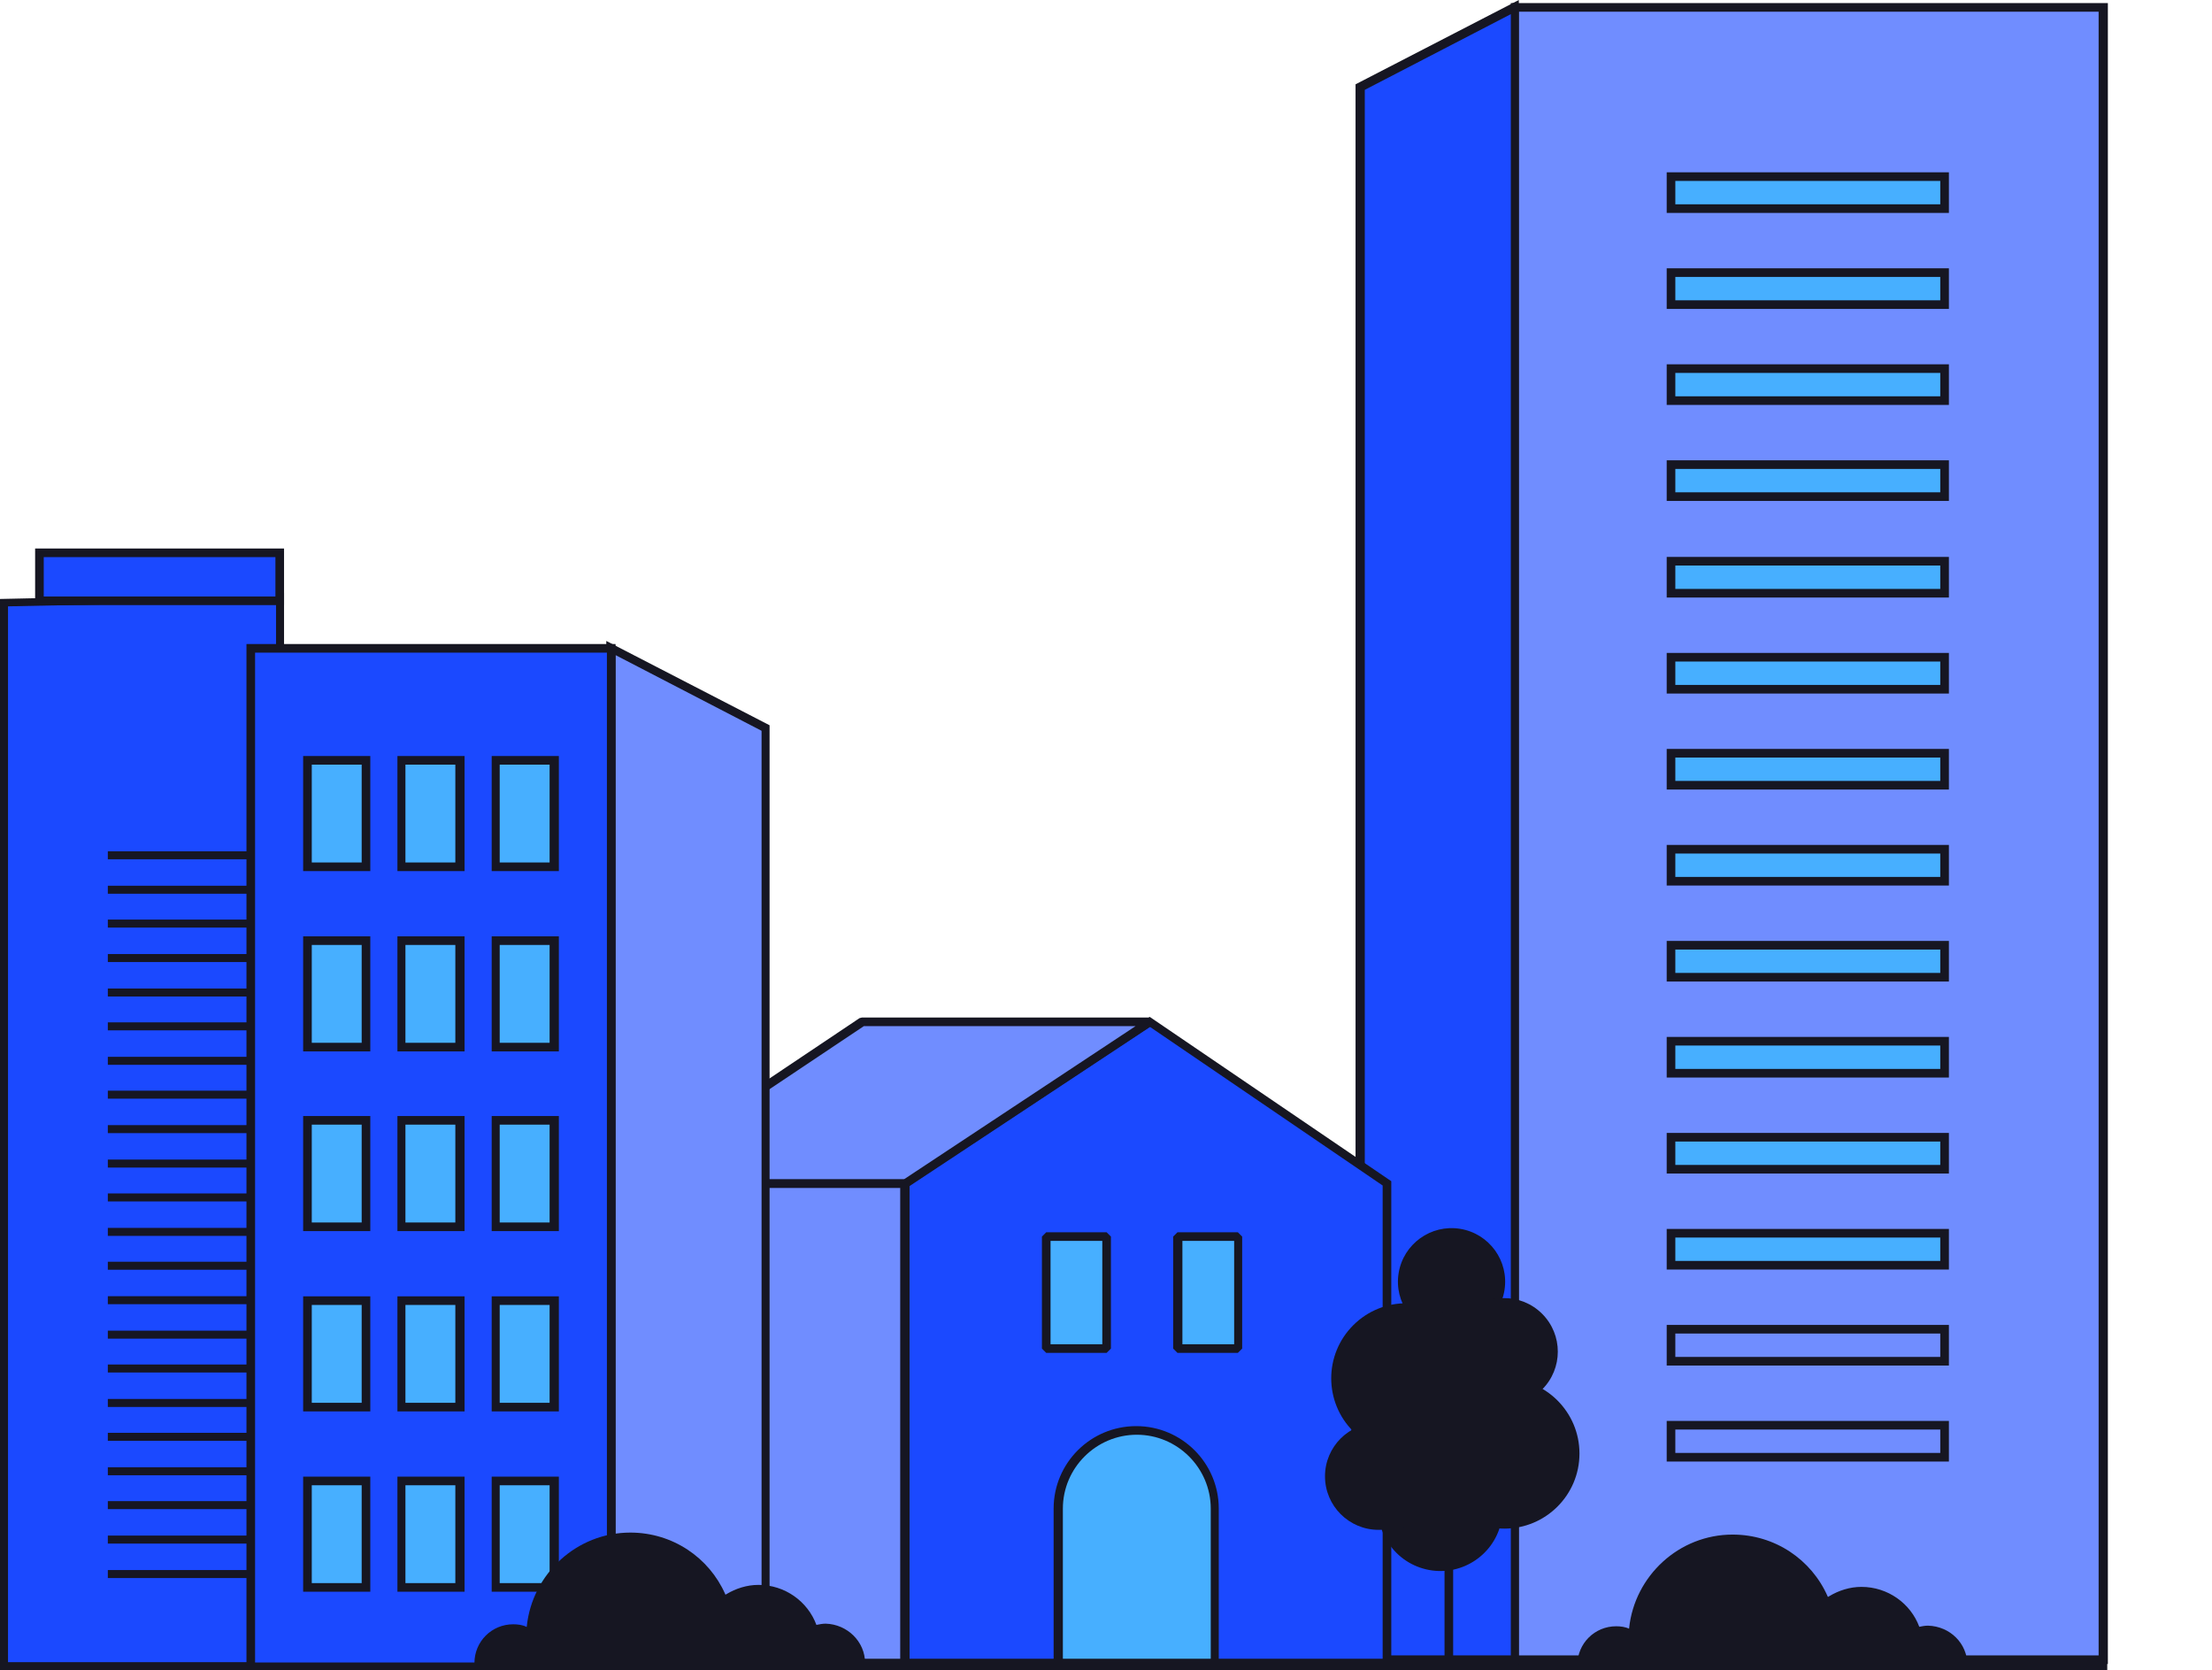 <svg width="359" height="271" viewBox="0 0 359 271" fill="none" xmlns="http://www.w3.org/2000/svg">
<path d="M45.4 96.789L0.6 97.788V270.532H45.4V96.789Z" fill="#1B49FF"/>
<path d="M46.1 271.23H0V97.188L46.1 96.189V271.23ZM1.3 269.932H44.8V97.487L1.3 98.386V269.932Z" fill="#161622"/>
<path d="M45.5 138.127H17.5V139.426H45.5V138.127Z" fill="#161622"/>
<path d="M45.5 143.719H17.5V145.017H45.5V143.719Z" fill="#161622"/>
<path d="M45.5 149.211H17.5V150.509H45.5V149.211Z" fill="#161622"/>
<path d="M45.5 154.803H17.5V156.101H45.5V154.803Z" fill="#161622"/>
<path d="M45.5 160.395H17.5V161.693H45.5V160.395Z" fill="#161622"/>
<path d="M45.5 165.886H17.5V167.184H45.5V165.886Z" fill="#161622"/>
<path d="M45.5 171.478H17.5V172.776H45.5V171.478Z" fill="#161622"/>
<path d="M45.5 176.97H17.5V178.268H45.5V176.97Z" fill="#161622"/>
<path d="M45.5 182.562H17.5V183.86H45.5V182.562Z" fill="#161622"/>
<path d="M45.5 188.153H17.5V189.451H45.5V188.153Z" fill="#161622"/>
<path d="M45.5 193.645H17.5V194.943H45.5V193.645Z" fill="#161622"/>
<path d="M45.5 199.237H17.5V200.535H45.5V199.237Z" fill="#161622"/>
<path d="M45.5 204.729H17.5V206.027H45.5V204.729Z" fill="#161622"/>
<path d="M45.5 210.32H17.5V211.618H45.5V210.32Z" fill="#161622"/>
<path d="M45.5 215.912H17.5V217.21H45.5V215.912Z" fill="#161622"/>
<path d="M45.5 221.404H17.5V222.702H45.5V221.404Z" fill="#161622"/>
<path d="M45.5 226.996H17.5V228.294H45.5V226.996Z" fill="#161622"/>
<path d="M45.5 232.488H17.5V233.786H45.5V232.488Z" fill="#161622"/>
<path d="M45.5 238.079H17.5V239.377H45.5V238.079Z" fill="#161622"/>
<path d="M45.5 243.571H17.5V244.869H45.5V243.571Z" fill="#161622"/>
<path d="M45.5 249.163H17.5V250.461H45.5V249.163Z" fill="#161622"/>
<path d="M45.5 254.755H17.5V256.053H45.5V254.755Z" fill="#161622"/>
<path d="M45.4 89.699H6.4V97.488H45.4V89.699Z" fill="#1B49FF"/>
<path d="M46.1 98.186H5.7V89H46.1V98.186ZM7.1 96.788H44.7V90.398H7.1V96.788Z" fill="#161622"/>
<path d="M342 269.702H0V271H342V269.702Z" fill="#161622"/>
<path d="M341.3 1.198H245.8V269.401H341.3V1.198Z" fill="#708DFF"/>
<path d="M342.1 270.001H245.2V0.5H342.1V270.001ZM246.5 268.603H340.6V1.898H246.5V268.603Z" fill="#161622"/>
<path d="M315.6 28.658H271.2V33.85H315.6V28.658Z" fill="#47AFFF"/>
<path d="M316.3 34.549H270.5V27.959H316.3V34.549ZM271.9 33.151H314.9V29.357H271.9V33.151Z" fill="#161622"/>
<path d="M315.6 44.234H271.2V49.427H315.6V44.234Z" fill="#47AFFF"/>
<path d="M316.3 50.125H270.5V43.535H316.3V50.125ZM271.9 48.727H314.9V44.933H271.9V48.727Z" fill="#161622"/>
<path d="M315.6 59.812H271.2V65.004H315.6V59.812Z" fill="#47AFFF"/>
<path d="M316.3 65.703H270.5V59.112H316.3V65.703ZM271.9 64.305H314.9V60.51H271.9V64.305Z" fill="#161622"/>
<path d="M315.6 75.389H271.2V80.581H315.6V75.389Z" fill="#47AFFF"/>
<path d="M316.3 81.28H270.5V74.689H316.3V81.28ZM271.9 79.882H314.9V76.087H271.9V79.882Z" fill="#161622"/>
<path d="M315.6 90.966H271.2V96.158H315.6V90.966Z" fill="#47AFFF"/>
<path d="M316.3 96.956H270.5V90.366H316.3V96.956ZM271.9 95.558H314.9V91.764H271.9V95.558Z" fill="#161622"/>
<path d="M315.6 106.643H271.2V111.835H315.6V106.643Z" fill="#47AFFF"/>
<path d="M316.3 112.534H270.5V105.943H316.3V112.534ZM271.9 111.136H314.9V107.341H271.9V111.136Z" fill="#161622"/>
<path d="M315.6 122.219H271.2V127.411H315.6V122.219Z" fill="#47AFFF"/>
<path d="M316.3 128.11H270.5V121.52H316.3V128.11ZM271.9 126.712H314.9V122.917H271.9V126.712Z" fill="#161622"/>
<path d="M315.6 137.796H271.2V142.988H315.6V137.796Z" fill="#47AFFF"/>
<path d="M316.3 143.687H270.5V137.097H316.3V143.687ZM271.9 142.289H314.9V138.495H271.9V142.289Z" fill="#161622"/>
<path d="M315.6 153.373H271.2V158.565H315.6V153.373Z" fill="#47AFFF"/>
<path d="M316.3 159.264H270.5V152.674H316.3V159.264ZM271.9 157.866H314.9V154.072H271.9V157.866Z" fill="#161622"/>
<path d="M315.6 168.95H271.2V174.142H315.6V168.95Z" fill="#47AFFF"/>
<path d="M316.3 174.841H270.5V168.25H316.3V174.841ZM271.9 173.443H314.9V169.648H271.9V173.443Z" fill="#161622"/>
<path d="M315.6 184.526H271.2V189.719H315.6V184.526Z" fill="#47AFFF"/>
<path d="M316.3 190.418H270.5V183.828H316.3V190.418ZM271.9 189.02H314.9V185.226H271.9V189.02Z" fill="#161622"/>
<path d="M315.6 200.104H271.2V205.296H315.6V200.104Z" fill="#47AFFF"/>
<path d="M316.3 205.995H270.5V199.405H316.3V205.995ZM271.9 204.597H314.9V200.803H271.9V204.597Z" fill="#161622"/>
<path d="M315.6 215.68H271.2V220.873H315.6V215.68Z" fill="#708DFF"/>
<path d="M316.3 221.572H270.5V214.981H316.3V221.572ZM271.9 220.174H314.9V216.379H271.9V220.174Z" fill="#161622"/>
<path d="M315.6 231.257H271.2V236.45H315.6V231.257Z" fill="#708DFF"/>
<path d="M316.3 237.149H270.5V230.559H316.3V237.149ZM271.9 235.751H314.9V231.956H271.9V235.751Z" fill="#161622"/>
<path d="M245.8 1.198L220.8 14.179V269.301H245.8V1.198Z" fill="#1B49FF"/>
<path d="M246.5 270H220V13.68L246.5 0V270ZM221.5 268.602H245.2V2.297L221.5 14.578V268.602Z" fill="#161622"/>
<path d="M186.6 165.799L146.9 192.06V269.845H225.1V192.06L186.6 165.799Z" fill="#1B49FF"/>
<path d="M225.8 270.544H146.2V191.661L186.6 165L225.8 191.661V270.544ZM147.6 269.146H224.4V192.359L186.6 166.598L147.6 192.359V269.146Z" fill="#161622"/>
<path d="M100.6 192.06L139.9 165.799H186.6L146.9 192.06H100.6Z" fill="#708DFF"/>
<path d="M146.9 192.759H100.7L100.3 191.461L139.5 165.2L139.9 165.1H186.6L187 166.398L147.3 192.659L146.9 192.759ZM103 191.361H146.7L184.3 166.498H140.2L103 191.361Z" fill="#161622"/>
<path d="M146.8 192.06H100.6V269.844H146.8V192.06Z" fill="#708DFF"/>
<path d="M147.6 270.544H100V191.361H147.6V270.544ZM101.3 269.146H146.1V192.759H101.3V269.146Z" fill="#161622"/>
<path d="M179.6 200.647H169.8V218.82H179.6V200.647Z" fill="#47AFFF"/>
<path d="M179.6 219.519H169.8L169.1 218.82V200.647L169.8 199.948H179.6L180.3 200.647V218.82L179.6 219.519ZM170.5 218.121H178.9V201.346H170.5V218.121Z" fill="#161622"/>
<path d="M201 200.647H191.2V218.82H201V200.647Z" fill="#47AFFF"/>
<path d="M200.9 219.519H191.1L190.4 218.82V200.647L191.1 199.948H200.9L201.6 200.647V218.82L200.9 219.519ZM191.9 218.121H200.3V201.346H191.9V218.121Z" fill="#161622"/>
<path d="M184.4 232.101C177.4 232.101 171.7 237.792 171.7 244.782V269.845H197.1V244.782C197.1 237.792 191.4 232.101 184.4 232.101Z" fill="#47AFFF"/>
<path d="M197.1 270.544H171.7L171 269.845V244.782C171 237.393 177 231.402 184.4 231.402C191.8 231.402 197.8 237.393 197.8 244.782V269.845L197.1 270.544ZM172.5 269.146H196.5V244.782C196.5 238.192 191.1 232.8 184.5 232.8C177.9 232.8 172.5 238.192 172.5 244.782V269.146Z" fill="#161622"/>
<path d="M99.2 105.198L124.2 118.179V270.453H99.2V105.198Z" fill="#708DFF"/>
<path d="M124.9 271.152H98.4V104L124.9 117.68V271.152ZM99.9 269.754H123.6V118.578L99.9 106.297V269.754Z" fill="#161622"/>
<path d="M99.1 105.198H40.6V270.553H99.1V105.198Z" fill="#1B49FF"/>
<path d="M99.9 271.153H40V104.5H99.9V271.153ZM41.4 269.755H98.5V105.898H41.4V269.755Z" fill="#161622"/>
<path d="M59.4 123.371H49.9V140.646H59.4V123.371Z" fill="#47AFFF"/>
<path d="M60.1 141.344H49.2V122.672H60.1V141.344ZM50.6 139.946H58.7V124.07H50.6V139.946Z" fill="#161622"/>
<path d="M74.6 123.371H65.1V140.646H74.6V123.371Z" fill="#47AFFF"/>
<path d="M75.4 141.344H64.5V122.672H75.4V141.344ZM65.8 139.946H73.9V124.07H65.8V139.946Z" fill="#161622"/>
<path d="M89.9 123.371H80.4V140.646H89.9V123.371Z" fill="#47AFFF"/>
<path d="M90.7 141.344H79.8V122.672H90.7V141.344ZM81.1 139.946H89.2V124.07H81.1V139.946Z" fill="#161622"/>
<path d="M59.4 152.529H49.9V169.804H59.4V152.529Z" fill="#47AFFF"/>
<path d="M60.1 170.602H49.2V151.929H60.1V170.602ZM50.6 169.204H58.7V153.327H50.6V169.204Z" fill="#161622"/>
<path d="M74.6 152.529H65.1V169.804H74.6V152.529Z" fill="#47AFFF"/>
<path d="M75.4 170.602H64.5V151.929H75.4V170.602ZM65.8 169.204H73.9V153.327H65.8V169.204Z" fill="#161622"/>
<path d="M89.9 152.529H80.4V169.804H89.9V152.529Z" fill="#47AFFF"/>
<path d="M90.7 170.602H79.8V151.929H90.7V170.602ZM81.1 169.204H89.2V153.327H81.1V169.204Z" fill="#161622"/>
<path d="M59.4 181.785H49.9V199.06H59.4V181.785Z" fill="#47AFFF"/>
<path d="M60.1 199.758H49.2V181.086H60.1V199.758ZM50.6 198.36H58.7V182.484H50.6V198.36Z" fill="#161622"/>
<path d="M74.6 181.785H65.1V199.06H74.6V181.785Z" fill="#47AFFF"/>
<path d="M75.4 199.758H64.5V181.086H75.4V199.758ZM65.8 198.36H73.9V182.484H65.8V198.36Z" fill="#161622"/>
<path d="M89.9 181.785H80.4V199.06H89.9V181.785Z" fill="#47AFFF"/>
<path d="M90.7 199.758H79.8V181.086H90.7V199.758ZM81.1 198.36H89.2V182.484H81.1V198.36Z" fill="#161622"/>
<path d="M59.4 211.041H49.9V228.315H59.4V211.041Z" fill="#47AFFF"/>
<path d="M60.1 229.015H49.2V210.342H60.1V229.015ZM50.6 227.617H58.7V211.74H50.6V227.617Z" fill="#161622"/>
<path d="M74.6 211.041H65.1V228.315H74.6V211.041Z" fill="#47AFFF"/>
<path d="M75.4 229.015H64.5V210.342H75.4V229.015ZM65.8 227.617H73.9V211.74H65.8V227.617Z" fill="#161622"/>
<path d="M89.9 211.041H80.4V228.315H89.9V211.041Z" fill="#47AFFF"/>
<path d="M90.7 229.015H79.8V210.342H90.7V229.015ZM81.1 227.617H89.2V211.74H81.1V227.617Z" fill="#161622"/>
<path d="M59.4 240.199H49.9V257.474H59.4V240.199Z" fill="#47AFFF"/>
<path d="M60.1 258.271H49.2V239.599H60.1V258.271ZM50.6 256.874H58.7V240.997H50.6V256.874Z" fill="#161622"/>
<path d="M74.6 240.199H65.1V257.474H74.6V240.199Z" fill="#47AFFF"/>
<path d="M75.4 258.271H64.5V239.599H75.4V258.271ZM65.8 256.874H73.9V240.997H65.8V256.874Z" fill="#161622"/>
<path d="M89.9 240.199H80.4V257.474H89.9V240.199Z" fill="#47AFFF"/>
<path d="M90.7 258.271H79.8V239.599H90.7V258.271ZM81.1 256.874H89.2V240.997H81.1V256.874Z" fill="#161622"/>
<path d="M235.842 234.752H234.442V270.199H235.842V234.752Z" fill="#161622"/>
<path d="M244.169 209.352C244.937 204.616 241.714 200.155 236.971 199.388C232.228 198.621 227.76 201.84 226.992 206.576C226.224 211.312 229.447 215.773 234.19 216.54C238.934 217.307 243.401 214.089 244.169 209.352Z" fill="#161622"/>
<path d="M243.601 247.152C244.888 241.733 241.531 236.298 236.103 235.013C230.676 233.728 225.233 237.08 223.946 242.499C222.659 247.919 226.016 253.354 231.443 254.639C236.871 255.924 242.314 252.572 243.601 247.152Z" fill="#161622"/>
<path d="M250.279 225.459C253.676 222.066 253.676 216.566 250.279 213.173C246.881 209.781 241.373 209.781 237.975 213.173C234.578 216.566 234.578 222.066 237.975 225.459C241.373 228.851 246.881 228.851 250.279 225.459Z" fill="#161622"/>
<path d="M223.742 248.232C228.546 248.232 232.442 244.343 232.442 239.545C232.442 234.747 228.546 230.858 223.742 230.858C218.937 230.858 215.042 234.747 215.042 239.545C215.042 244.343 218.937 248.232 223.742 248.232Z" fill="#161622"/>
<path d="M236.88 232.257C241.644 227.5 241.644 219.787 236.88 215.03C232.115 210.272 224.391 210.272 219.627 215.03C214.862 219.787 214.862 227.5 219.627 232.257C224.391 237.015 232.115 237.015 236.88 232.257Z" fill="#161622"/>
<path d="M244.142 248.032C250.879 248.032 256.342 242.578 256.342 235.85C256.342 229.123 250.879 223.668 244.142 223.668C237.404 223.668 231.942 229.123 231.942 235.85C231.942 242.578 237.404 248.032 244.142 248.032Z" fill="#161622"/>
<path d="M245.76 238.39C247.57 231.111 243.128 223.745 235.839 221.938C228.549 220.13 221.172 224.565 219.362 231.844C217.552 239.123 221.994 246.489 229.283 248.296C236.573 250.104 243.95 245.668 245.76 238.39Z" fill="#161622"/>
<path d="M268.7 270.169H256C256 266.674 258.8 263.878 262.3 263.878C263 263.878 263.8 263.978 264.4 264.277C267 265.076 268.7 267.373 268.7 270.169Z" fill="#161622"/>
<path d="M319.3 270.169H306.6C306.6 267.173 308.6 264.677 311.4 263.978C311.9 263.878 312.4 263.778 312.9 263.778C316.5 263.878 319.3 266.674 319.3 270.169Z" fill="#161622"/>
<path d="M312.1 267.572C312.1 268.471 312 269.37 311.8 270.169H292.3C292.1 269.37 292 268.471 292 267.572C292 263.878 293.9 260.683 296.9 258.985C298.4 258.086 300.2 257.487 302.1 257.487C306.4 257.487 310.1 260.183 311.5 263.978C311.9 265.176 312.1 266.374 312.1 267.572Z" fill="#161622"/>
<path d="M298.2 265.875C298.2 267.373 298 268.771 297.6 270.169H264.9C264.5 268.771 264.3 267.373 264.3 265.875C264.3 265.276 264.3 264.777 264.4 264.178C265.3 255.69 272.5 249 281.2 249C288.1 249 294 253.094 296.6 258.985C297.7 261.082 298.2 263.379 298.2 265.875Z" fill="#161622"/>
<path d="M89.7 269.844H77C77 266.35 79.8 263.554 83.3 263.554C84 263.554 84.8 263.654 85.4 263.953C88 264.752 89.7 267.049 89.7 269.844Z" fill="#161622"/>
<path d="M140.4 269.845H127.7C127.7 266.849 129.7 264.353 132.5 263.654C133 263.554 133.5 263.454 134 263.454C137.5 263.554 140.4 266.35 140.4 269.845Z" fill="#161622"/>
<path d="M133.1 267.248C133.1 268.147 133 269.046 132.8 269.844H113.3C113.1 269.046 113 268.147 113 267.248C113 263.554 114.9 260.358 117.9 258.661C119.4 257.762 121.2 257.163 123.1 257.163C127.4 257.163 131.1 259.859 132.5 263.653C132.9 264.852 133.1 266.05 133.1 267.248Z" fill="#161622"/>
<path d="M119.3 265.551C119.3 267.049 119.1 268.447 118.7 269.844H86C85.6 268.447 85.4 267.049 85.4 265.551C85.4 264.952 85.4 264.452 85.5 263.853C86.4 255.366 93.6 248.676 102.3 248.676C109.2 248.676 115.1 252.77 117.7 258.661C118.7 260.758 119.3 263.055 119.3 265.551Z" fill="#161622"/>
</svg>
